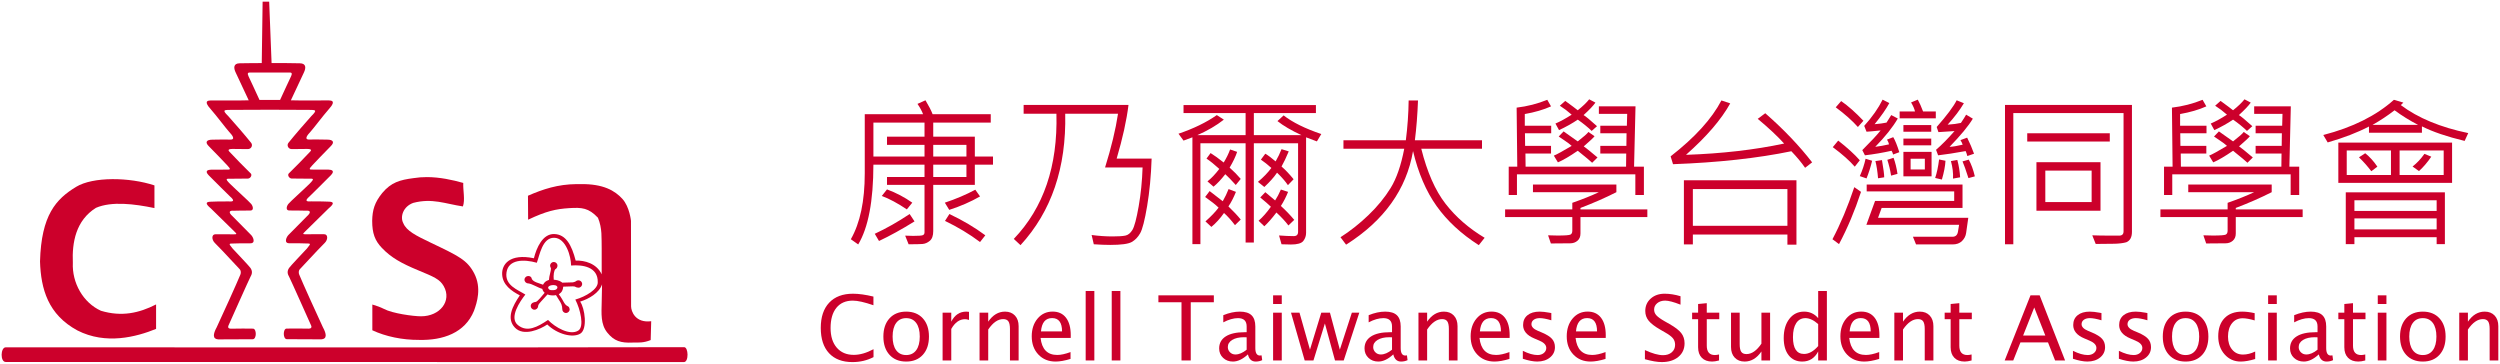 <?xml version="1.0" encoding="UTF-8" standalone="no"?>
<!-- Created with Inkscape (http://www.inkscape.org/) -->

<svg
   xmlns:dc="http://purl.org/dc/elements/1.1/"
   xmlns:cc="http://creativecommons.org/ns#"
   xmlns:rdf="http://www.w3.org/1999/02/22-rdf-syntax-ns#"
   xmlns:svg="http://www.w3.org/2000/svg"
   xmlns="http://www.w3.org/2000/svg"
   xmlns:sodipodi="http://sodipodi.sourceforge.net/DTD/sodipodi-0.dtd"
   xmlns:inkscape="http://www.inkscape.org/namespaces/inkscape"
   id="svg2985"
   version="1.1"
   inkscape:version="0.48.4 r9939"
   width="1525.973"
   height="222.011"
   viewBox="0 0 1526 222"
   sodipodi:docname="Logo_svg.svg">
  <defs
     id="defs2989" />
  <sodipodi:namedview
     pagecolor="#ffffff"
     bordercolor="#666666"
     borderopacity="1"
     objecttolerance="10"
     gridtolerance="10"
     guidetolerance="10"
     inkscape:pageopacity="0"
     inkscape:pageshadow="2"
     inkscape:window-width="1366"
     inkscape:window-height="705"
     id="namedview2987"
     showgrid="false"
     inkscape:zoom="0.50000001"
     inkscape:cx="660.66636"
     inkscape:cy="120.42345"
     inkscape:window-x="-8"
     inkscape:window-y="-8"
     inkscape:window-maximized="1"
     inkscape:current-layer="svg2985"
     fit-margin-top="1"
     fit-margin-left="1"
     fit-margin-right="1"
     fit-margin-bottom="1"
     showguides="true"
     inkscape:guide-bbox="true" />
  <g
     id="g3417"
     style="fill:#cc002b;fill-opacity:1">
    <g
       id="g3369"
       style="fill:#cc002b;fill-opacity:1">
      <g
         transform="translate(-38.726,23.966)"
         style="font-size:100px;font-style:normal;font-variant:normal;font-weight:normal;font-stretch:normal;text-align:start;line-height:125%;letter-spacing:0px;word-spacing:0px;writing-mode:lr-tb;text-anchor:start;fill:#cc002b;fill-opacity:1;stroke:none;font-family:Microsoft JhengHei;-inkscape-font-specification:Microsoft JhengHei"
         id="text3167">
        <path
           d="m 644.852,76.545 -11.084,0 0,12.305 -25.391,0 0,28.223 c -6e-5,2.799 -0.7,4.785 -2.1,5.957 -1.4,1.172 -2.913,1.815 -4.541,1.929 -1.628,0.114 -4.427,0.171 -8.398,0.171 l -2.1,-5.273 c 1.335,0.098 2.946,0.146 4.834,0.146 3.223,0 5.192,-0.138 5.908,-0.415 0.716,-0.277 1.074,-0.854 1.074,-1.733 l 0,-29.004 -22.9,0 0,-4.785 22.9,0 0,-7.52 -31.201,0 c -0.033,22.233 -3.125,38.46 -9.277,48.682 l -4.492,-3.174 c 5.664,-9.928 8.496,-23.324 8.496,-40.186 l 0,-36.133 35.596,0 c -0.749,-1.986 -1.888,-4.085 -3.418,-6.299 l 4.883,-2.197 c 2.083,3.483 3.532,6.315 4.346,8.496 l 35.498,0 0,5.127 -35.107,0 0,8.594 25.391,0 0,12.109 11.084,0 z m -41.797,-4.98 0,-7.129 -22.9,0 0,-4.98 22.9,0 0,-8.594 -31.201,0 0,20.703 z m 25.586,0 0,-7.129 -20.264,0 0,7.129 z m 0,12.5 0,-7.52 -20.264,0 0,7.52 z m -33.057,15.674 -3.32,4.102 c -5.566,-3.743 -10.661,-6.478 -15.283,-8.203 l 3.174,-4.004 c 5.534,2.051 10.677,4.753 15.43,8.105 z m 41.357,-3.809 c -5.599,3.223 -11.865,5.957 -18.799,8.203 l -2.686,-4.395 c 6.738,-2.246 12.939,-4.883 18.604,-7.91 z m 3.223,23.73 -3.223,4.102 c -6.413,-4.818 -13.542,-9.115 -21.387,-12.891 l 2.686,-4.199 c 8.105,3.809 15.413,8.138 21.924,12.988 z m -43.213,-8.496 c -7.878,4.883 -15.104,8.87 -21.68,11.963 l -2.588,-4.395 c 7.064,-3.288 14.16,-7.308 21.289,-12.061 z"
           style="line-height:125%;font-family:Microsoft JhengHei;-inkscape-font-specification:Microsoft JhengHei;fill:#cc002b;fill-opacity:1"
           id="path3187"
           inkscape:connector-curvature="0" />
        <path
           d="m 741.678,72.834 c -0.358,10.612 -1.27,20.256 -2.734,28.931 -1.465,8.675 -2.881,14.217 -4.248,16.626 -1.367,2.409 -3.101,4.199 -5.2,5.371 -2.1,1.172 -6.454,1.758 -13.062,1.758 -2.93,-1e-5 -6.283,-0.13 -10.059,-0.391 l -1.318,-5.664 c 4.394,0.586 8.626,0.879 12.695,0.879 3.613,0 6.25,-0.171 7.91,-0.513 1.66,-0.342 3.092,-1.497 4.297,-3.467 1.204,-1.969 2.474,-6.746 3.809,-14.331 1.335,-7.585 2.132,-15.511 2.393,-23.779 l -22.9,0 c 3.809,-12.207 6.445,-23.144 7.91,-32.812 l -32.227,0 c 0.716,32.91 -8.382,59.652 -27.295,80.225 l -4.102,-3.809 c 18.197,-19.01 26.872,-44.482 26.025,-76.416 l -20.02,0 0,-5.371 64.014,0 c -1.172,9.473 -3.581,20.394 -7.227,32.764 z"
           style="line-height:125%;font-family:Microsoft JhengHei;-inkscape-font-specification:Microsoft JhengHei;fill:#cc002b;fill-opacity:1"
           id="path3189"
           inkscape:connector-curvature="0" />
        <path
           d="m 845.243,57.844 -2.686,4.492 -6.592,-2.49 0,58.301 c -8e-5,1.855 -0.562,3.507 -1.685,4.956 -1.123,1.449 -3.638,2.173 -7.544,2.173 -1.53,-1e-5 -3.451,-0.049 -5.762,-0.146 l -1.514,-5.371 c 3.516,0.26 6.51,0.391 8.984,0.391 1.758,0 2.637,-0.863 2.637,-2.588 l 0,-54.102 -27.002,0 0,60.596 -5.029,0 0,-60.596 -27.588,0 0,61.572 -4.883,0 0,-65.186 c -2.376,0.912 -4.183,1.579 -5.42,2.002 l -3.076,-4.199 c 9.212,-3.125 17.008,-6.917 23.389,-11.377 l 4.297,2.783 c -4.557,3.581 -9.961,6.738 -16.211,9.473 l 29.492,0 0,-13.477 -37.891,0 0,-4.883 80.811,0 0,4.883 -37.891,0 0,13.477 29.102,0 C 826.965,55.663 822.066,52.798 818.485,49.934 l 3.76,-3.467 c 5.436,4.232 13.102,8.024 22.998,11.377 z m -16.895,27.588 -3.467,3.613 c -1.595,-2.344 -3.809,-4.883 -6.641,-7.617 -1.79,2.669 -4.378,5.583 -7.764,8.74 l -3.906,-3.125 c 3.353,-2.799 6.087,-5.631 8.203,-8.496 -2.246,-2.018 -4.378,-3.711 -6.396,-5.078 l 2.686,-3.613 c 1.693,0.977 3.792,2.539 6.299,4.688 1.4,-2.409 2.604,-4.899 3.613,-7.471 l 4.395,1.367 c -1.53,3.678 -2.995,6.755 -4.395,9.229 2.279,1.953 4.736,4.541 7.373,7.764 z m -32.275,-0.195 -3.027,3.711 c -2.669,-2.962 -4.801,-5.159 -6.396,-6.592 -2.572,3.288 -4.964,5.827 -7.178,7.617 l -3.711,-3.223 c 2.506,-2.018 4.915,-4.557 7.227,-7.617 -2.93,-2.669 -5.534,-4.769 -7.812,-6.299 l 2.49,-3.369 c 2.083,1.27 4.753,3.19 8.008,5.762 1.628,-2.637 2.93,-5.29 3.906,-7.959 l 4.297,1.465 c -0.944,2.865 -2.474,6.071 -4.59,9.619 2.572,2.279 4.834,4.574 6.787,6.885 z m 0,24.805 -3.516,3.418 c -2.311,-3.027 -4.541,-5.501 -6.689,-7.422 -2.376,3.385 -4.948,6.217 -7.715,8.496 l -3.613,-3.369 c 3.516,-3.125 6.185,-5.924 8.008,-8.398 -1.758,-1.725 -4.492,-3.89 -8.203,-6.494 l 2.734,-3.613 8.008,6.201 c 1.465,-2.572 2.653,-5.046 3.564,-7.422 l 4.492,1.709 c -1.432,3.548 -2.962,6.51 -4.59,8.887 3.06,2.93 5.566,5.599 7.52,8.008 z m 32.666,0.195 -3.564,3.418 c -1.79,-2.409 -4.232,-5.046 -7.324,-7.91 -2.604,3.451 -5.062,6.25 -7.373,8.398 l -3.516,-3.369 c 2.572,-2.246 5.078,-5.094 7.52,-8.545 -1.432,-1.4 -3.597,-3.288 -6.494,-5.664 l 3.076,-3.223 6.006,5.029 c 1.204,-1.823 2.376,-4.036 3.516,-6.641 l 4.395,1.416 c -1.204,3.027 -2.669,5.892 -4.395,8.594 2.962,2.702 5.68,5.534 8.154,8.496 z"
           style="line-height:125%;font-family:Microsoft JhengHei;-inkscape-font-specification:Microsoft JhengHei;fill:#cc002b;fill-opacity:1"
           id="path3191"
           inkscape:connector-curvature="0" />
        <path
           d="m 944.95,121.174 -3.564,4.492 c -10.742,-6.868 -19.328,-14.819 -25.757,-23.853 -6.429,-9.033 -11.222,-20.223 -14.38,-33.569 -4.037,23.405 -17.66,42.448 -40.869,57.129 l -3.418,-4.541 c 5.892,-3.743 11.572,-8.236 17.041,-13.477 5.469,-5.241 9.993,-10.767 13.574,-16.577 3.581,-5.811 6.348,-13.794 8.301,-23.95 l -37.109,0 0,-5.176 38.086,0 c 1.042,-8.203 1.611,-16.309 1.709,-24.316 l 5.713,0 c -0.326,8.724 -0.96,16.829 -1.904,24.316 l 40.967,0 0,5.176 -37.061,0 c 3.581,14.29 8.512,25.48 14.795,33.569 6.282,8.089 14.241,15.015 23.877,20.776 z"
           style="line-height:125%;font-family:Microsoft JhengHei;-inkscape-font-specification:Microsoft JhengHei;fill:#cc002b;fill-opacity:1"
           id="path3193"
           inkscape:connector-curvature="0" />
        <path
           d="m 1013.553,53.059 -3.272,2.881 c -2.507,-2.409 -5.339,-4.704 -8.496,-6.885 -3.288,2.246 -7.096,4.378 -11.426,6.396 l -2.197,-4.004 c 2.962,-1.269 6.266,-3.076 9.912,-5.42 -2.311,-2.051 -4.72,-3.874 -7.227,-5.469 l 3.32,-2.93 c 3.971,2.897 6.51,4.802 7.617,5.713 3.027,-2.409 5.355,-4.639 6.982,-6.689 l 3.809,2.002 c -1.27,1.856 -3.678,4.395 -7.226,7.617 1.204,0.684 3.939,2.946 8.203,6.787 z m 28.613,41.992 -5.225,0 0,-12.598 -72.266,0 0,12.598 -5.029,0 0,-17.285 5.225,0 -0.391,-36.035 c 6.543,-0.781 12.777,-2.376 18.701,-4.785 l 2.295,4.004 c -4.557,2.051 -9.896,3.613 -16.016,4.688 l 0,7.129 16.113,0 0,4.59 -16.016,0 0.098,7.715 15.82,0 0,4.688 -15.625,0 0.098,8.008 61.328,0 0.098,-8.008 -15.82,0 0,-4.688 15.918,0 0.098,-7.715 -16.016,0 0,-4.59 16.211,0 0.195,-7.227 -17.285,0 0,-4.59 22.363,0 -0.879,36.816 6.006,0 z m -28.32,-22.9 -3.272,3.223 c -0.911,-0.911 -3.841,-3.353 -8.789,-7.324 -4.981,3.418 -9.017,5.778 -12.109,7.08 l -2.49,-4.102 c 1.79,-0.716 5.42,-2.702 10.889,-5.957 -1.139,-1.042 -2.555,-2.116 -4.248,-3.223 -1.693,-1.107 -2.913,-1.937 -3.662,-2.49 l 2.979,-3.125 c 4.85,3.353 7.731,5.387 8.643,6.104 3.711,-2.897 5.876,-4.818 6.494,-5.762 l 3.76,2.588 c -0.586,0.846 -2.783,2.913 -6.592,6.201 1.432,1.009 4.232,3.272 8.399,6.787 z m 30.42,36.377 -40.82,0 0,10.01 c -1e-4,1.921 -0.61,3.402 -1.831,4.443 -1.221,1.042 -2.677,1.562 -4.37,1.562 l -11.865,0.098 -1.709,-4.98 c 1.921,0.098 3.841,0.146 5.762,0.146 4.525,0 7.161,-0.195 7.91,-0.586 0.749,-0.391 1.123,-1.188 1.123,-2.393 l 0,-8.301 -41.016,0 0,-4.688 41.016,0 0,-4.004 c 6.315,-2.214 11.719,-4.378 16.211,-6.494 l -40.234,0 0,-4.688 50.928,0 0,4.688 c -6.803,3.451 -14.111,6.657 -21.924,9.619 l 0,0.879 40.82,0 z"
           style="line-height:125%;font-family:Microsoft JhengHei;-inkscape-font-specification:Microsoft JhengHei;fill:#cc002b;fill-opacity:1"
           id="path3195"
           inkscape:connector-curvature="0" />
        <path
           d="m 1144.852,75.129 -4.297,3.32 c -2.246,-3.255 -5.046,-6.624 -8.398,-10.107 -20.605,4.264 -44.678,6.901 -72.217,7.91 l -1.465,-4.785 c 14.811,-11.523 25.146,-22.9 31.006,-34.131 l 5.371,1.807 c -5.469,9.863 -14.469,20.329 -27.002,31.396 21.907,-0.749 41.878,-3.044 59.912,-6.885 -4.037,-4.46 -9.408,-9.489 -16.113,-15.088 l 4.59,-3.418 c 11.296,9.896 20.833,19.889 28.613,29.98 z m -9.57,50.244 -5.518,0 0,-6.201 -57.715,0 0,6.055 -5.469,0 0,-39.16 68.701,0 z m -5.518,-11.523 0,-22.412 -57.715,0 0,22.412 z"
           style="line-height:125%;font-family:Microsoft JhengHei;-inkscape-font-specification:Microsoft JhengHei;fill:#cc002b;fill-opacity:1"
           id="path3197"
           inkscape:connector-curvature="0" />
        <path
           d="m 1220.34,48.274 -22.07,0 0,-4.199 9.375,0 c -0.326,-1.53 -1.123,-3.369 -2.393,-5.518 l 4.102,-1.709 c 1.074,1.953 2.148,4.362 3.223,7.227 l 7.764,0 z m -22.266,20.654 -3.809,1.416 c -0.163,-0.781 -0.472,-1.546 -0.928,-2.295 -5.338,1.204 -10.758,2.132 -16.26,2.783 l -1.611,-3.174 c 5.176,-5.143 8.903,-9.147 11.182,-12.012 -4.297,0.456 -7.162,0.716 -8.594,0.781 l -1.416,-3.564 c 4.915,-5.469 8.659,-10.807 11.23,-16.016 l 4.102,2.1 c -1.953,3.646 -4.948,7.943 -8.984,12.891 2.832,-0.228 5.257,-0.553 7.275,-0.977 0.651,-0.944 1.611,-2.474 2.881,-4.59 l 4.004,2.1 c -3.06,5.274 -7.65,11.035 -13.77,17.285 2.637,-0.325 5.436,-0.83 8.398,-1.514 -0.163,-0.911 -0.57,-1.872 -1.221,-2.881 l 3.809,-1.514 c 1.139,1.888 2.376,4.948 3.711,9.18 z m 45.605,0.928 -4.101,1.416 c -0.228,-1.009 -0.57,-2.018 -1.025,-3.027 -6.641,1.204 -12.24,2.067 -16.797,2.588 l -1.27,-3.369 c 3.483,-2.995 7.243,-6.803 11.279,-11.426 l -9.815,0.635 -1.074,-3.125 c 6.152,-6.966 10.221,-12.402 12.207,-16.309 l 4.395,1.807 c -2.409,4.102 -5.713,8.464 -9.912,13.086 3.32,-0.228 6.022,-0.586 8.105,-1.074 1.562,-2.311 2.62,-3.988 3.174,-5.029 l 4.101,2.441 c -2.669,4.46 -7.406,10.189 -14.209,17.188 1.921,-0.065 4.59,-0.505 8.008,-1.318 -0.293,-0.911 -0.749,-1.839 -1.367,-2.783 l 4.101,-1.514 c 1.66,3.353 3.06,6.624 4.199,9.814 z m -67.529,-20.117 -3.369,3.809 c -3.45,-3.874 -7.959,-7.878 -13.525,-12.012 l 3.32,-3.809 c 4.232,2.93 8.757,6.934 13.574,12.012 z m 41.406,6.689 -16.992,0 0,-4.053 16.992,0 z m 0,8.301 -16.992,0 0,-4.102 16.992,0 z m -43.603,9.131 -3.076,3.906 c -3.125,-3.613 -7.601,-7.585 -13.428,-11.914 l 3.32,-4.004 c 5.534,4.329 9.928,8.333 13.184,12.012 z m 43.799,9.814 -17.188,0 0,-14.941 17.188,0 z m -4.102,-4.199 0,-6.543 -8.691,0 0,6.543 z m -16.699,2.686 -3.906,1.074 c -0.488,-3.223 -1.253,-6.445 -2.295,-9.668 l 3.809,-1.221 c 1.074,2.93 1.872,6.201 2.393,9.814 z m -15.479,-8.008 c -0.944,3.906 -2.083,7.503 -3.418,10.791 l -4.101,-1.416 c 1.595,-3.548 2.767,-7.08 3.516,-10.596 z m 44.775,0 c -0.163,3.19 -0.895,7.015 -2.197,11.475 l -4.101,-0.977 c 1.042,-3.092 1.839,-6.852 2.393,-11.279 z m 17.92,9.521 -3.906,1.074 c -1.563,-4.883 -2.767,-8.284 -3.613,-10.205 l 3.809,-1.074 c 1.53,2.8 2.767,6.201 3.711,10.205 z m -8.984,0.586 -4.346,0.781 c 0.195,-3.32 -0.228,-6.885 -1.27,-10.693 l 3.906,-0.684 c 0.944,3.548 1.514,7.08 1.709,10.596 z m -46.338,0 -3.76,0.586 c -0.358,-4.264 -0.895,-7.764 -1.611,-10.498 l 4.004,-0.586 c 0.911,5.241 1.367,8.74 1.367,10.498 z m 51.318,24.707 -1.318,9.277 c -0.261,1.888 -1.099,3.524 -2.515,4.907 -1.416,1.383 -3.312,2.075 -5.689,2.075 l -22.363,0 -1.904,-4.688 24.17,0 c 1.855,0 2.962,-1.025 3.32,-3.076 l 0.684,-4.199 -56.592,0 5.322,-14.6 48.291,0 0,-5.811 -53.418,0 0,-4.199 58.496,0 0,14.307 -49.365,0 -2.197,6.006 z m -65.478,-15.82 c -3.776,11.523 -8.252,22.152 -13.428,31.885 l -4.004,-2.979 c 4.915,-9.31 9.359,-19.906 13.33,-31.787 z"
           style="line-height:125%;font-family:Microsoft JhengHei;-inkscape-font-specification:Microsoft JhengHei;fill:#cc002b;fill-opacity:1"
           id="path3199"
           inkscape:connector-curvature="0" />
        <path
           d="m 1340.067,117.561 c -10e-5,3.288 -1.156,5.404 -3.467,6.348 -1.856,0.521 -4.24,0.822 -7.153,0.903 -2.913,0.081 -6.747,0.122 -11.499,0.122 l -2.1,-5.273 c 1.758,0.13 7.226,0.195 16.406,0.195 1.79,0 2.685,-0.863 2.686,-2.588 l 0,-72.217 -67.285,0 0,80.078 -5.078,0 0,-85.059 77.49,0 z m -13.525,-55.127 -50.391,0 0,-5.078 50.391,0 z m -5.664,42.236 -39.111,0 0,-29.639 39.111,0 z m -5.42,-5.322 0,-19.189 -28.271,0 0,19.189 z"
           style="line-height:125%;font-family:Microsoft JhengHei;-inkscape-font-specification:Microsoft JhengHei;fill:#cc002b;fill-opacity:1"
           id="path3201"
           inkscape:connector-curvature="0" />
        <path
           d="m 1413.553,53.059 -3.272,2.881 c -2.507,-2.409 -5.339,-4.704 -8.496,-6.885 -3.288,2.246 -7.096,4.378 -11.426,6.396 l -2.197,-4.004 c 2.962,-1.269 6.266,-3.076 9.912,-5.42 -2.311,-2.051 -4.72,-3.874 -7.227,-5.469 l 3.32,-2.93 c 3.971,2.897 6.51,4.802 7.617,5.713 3.027,-2.409 5.355,-4.639 6.982,-6.689 l 3.809,2.002 c -1.27,1.856 -3.678,4.395 -7.226,7.617 1.204,0.684 3.939,2.946 8.203,6.787 z m 28.613,41.992 -5.225,0 0,-12.598 -72.266,0 0,12.598 -5.029,0 0,-17.285 5.225,0 -0.391,-36.035 c 6.543,-0.781 12.777,-2.376 18.701,-4.785 l 2.295,4.004 c -4.557,2.051 -9.896,3.613 -16.016,4.688 l 0,7.129 16.113,0 0,4.59 -16.016,0 0.098,7.715 15.82,0 0,4.688 -15.625,0 0.098,8.008 61.328,0 0.098,-8.008 -15.82,0 0,-4.688 15.918,0 0.098,-7.715 -16.016,0 0,-4.59 16.211,0 0.195,-7.227 -17.285,0 0,-4.59 22.363,0 -0.879,36.816 6.006,0 z m -28.32,-22.9 -3.272,3.223 c -0.911,-0.911 -3.841,-3.353 -8.789,-7.324 -4.981,3.418 -9.017,5.778 -12.109,7.08 l -2.49,-4.102 c 1.79,-0.716 5.42,-2.702 10.889,-5.957 -1.139,-1.042 -2.555,-2.116 -4.248,-3.223 -1.693,-1.107 -2.913,-1.937 -3.662,-2.49 l 2.978,-3.125 c 4.85,3.353 7.731,5.387 8.643,6.104 3.711,-2.897 5.876,-4.818 6.494,-5.762 l 3.76,2.588 c -0.586,0.846 -2.783,2.913 -6.592,6.201 1.432,1.009 4.232,3.272 8.399,6.787 z m 30.42,36.377 -40.82,0 0,10.01 c -10e-5,1.921 -0.61,3.402 -1.831,4.443 -1.221,1.042 -2.677,1.562 -4.37,1.562 l -11.865,0.098 -1.709,-4.98 c 1.921,0.098 3.841,0.146 5.762,0.146 4.525,0 7.161,-0.195 7.91,-0.586 0.749,-0.391 1.123,-1.188 1.123,-2.393 l 0,-8.301 -41.016,0 0,-4.688 41.016,0 0,-4.004 c 6.315,-2.214 11.719,-4.378 16.211,-6.494 l -40.234,0 0,-4.688 50.928,0 0,4.688 c -6.803,3.451 -14.111,6.657 -21.924,9.619 l 0,0.879 40.82,0 z"
           style="line-height:125%;font-family:Microsoft JhengHei;-inkscape-font-specification:Microsoft JhengHei;fill:#cc002b;fill-opacity:1"
           id="path3203"
           inkscape:connector-curvature="0" />
        <path
           d="m 1545.34,57.258 -2.197,4.785 c -10.807,-2.604 -19.499,-5.566 -26.074,-8.887 l 0,3.906 -32.324,0 0,-3.809 c -7.064,3.678 -15.462,6.917 -25.195,9.717 l -2.686,-4.541 c 17.904,-4.622 32.275,-11.784 43.115,-21.484 l 5.762,1.709 c -0.716,0.716 -1.237,1.221 -1.562,1.514 10.482,7.878 24.202,13.574 41.162,17.09 z m -30.664,-5.029 c -5.078,-2.637 -9.847,-5.599 -14.307,-8.887 -4.362,3.353 -8.838,6.315 -13.428,8.887 z m 20.801,35.4 -69.434,0 0,-24.561 69.434,0 z m -5.127,-4.785 0,-14.99 -26.904,0 0,14.99 z m -7.568,-11.182 c -2.311,3.418 -4.818,6.348 -7.519,8.789 l -3.906,-2.783 c 2.702,-2.116 5.111,-4.687 7.227,-7.715 z m -24.609,11.182 0,-14.99 -27.002,0 0,14.99 z m -8.301,-5.078 -3.711,2.783 c -2.214,-2.962 -4.72,-5.794 -7.519,-8.496 l 3.809,-2.49 c 2.767,2.214 5.241,4.948 7.422,8.203 z m 41.211,47.266 -5.029,0 0,-4.199 -50.195,0 0,4.199 -5.274,0 0,-31.592 60.498,0 z m -5.029,-20.264 0,-6.494 -50.195,0 0,6.494 z m 0,11.279 0,-6.689 -50.195,0 0,6.689 z"
           style="line-height:125%;font-family:Microsoft JhengHei;-inkscape-font-specification:Microsoft JhengHei;fill:#cc002b;fill-opacity:1"
           id="path3205"
           inkscape:connector-curvature="0" />
      </g>
      <g
         transform="translate(-38.726,23.966)"
         style="font-size:60px;font-style:normal;font-variant:normal;font-weight:normal;font-stretch:normal;text-align:start;line-height:125%;letter-spacing:0px;word-spacing:0px;writing-mode:lr-tb;text-anchor:start;fill:#cc002b;fill-opacity:1;stroke:none;font-family:Lucida Sans Unicode;-inkscape-font-specification:Lucida Sans Unicode"
         id="text3175">
        <path
           d="m 571.926,194.01 c -3.921,2.023 -8.2,3.035 -12.837,3.035 -6.177,0 -10.948,-1.808 -14.314,-5.425 -3.366,-3.617 -5.049,-8.755 -5.049,-15.415 0,-6.642 1.714,-11.785 5.143,-15.428 3.429,-3.643 8.267,-5.465 14.515,-5.465 3.545,4e-5 7.707,0.582 12.488,1.746 l 0,5.291 c -5.443,-1.88 -9.641,-2.82 -12.595,-2.82 -4.315,3e-5 -7.654,1.459 -10.017,4.377 -2.363,2.918 -3.545,7.036 -3.545,12.354 -10e-6,5.085 1.262,9.086 3.787,12.004 2.524,2.918 5.98,4.377 10.366,4.377 3.742,0 7.761,-1.155 12.058,-3.464 z"
           style="font-size:55px;line-height:125%;font-family:Lucida Sans Unicode;-inkscape-font-specification:Lucida Sans Unicode;fill:#cc002b;fill-opacity:1"
           id="path3208"
           inkscape:connector-curvature="0" />
        <path
           d="m 591.853,196.722 c -4.279,0 -7.667,-1.37 -10.165,-4.109 -2.498,-2.739 -3.746,-6.454 -3.746,-11.145 0,-4.691 1.249,-8.401 3.746,-11.132 2.498,-2.73 5.886,-4.095 10.165,-4.095 4.279,3e-5 7.667,1.365 10.165,4.095 2.498,2.73 3.746,6.441 3.746,11.132 -3e-5,4.691 -1.249,8.406 -3.746,11.145 -2.498,2.739 -5.886,4.109 -10.165,4.109 z m 0,-3.975 c 2.632,1e-5 4.673,-0.985 6.123,-2.954 1.45,-1.969 2.175,-4.744 2.175,-8.325 -2e-5,-3.581 -0.725,-6.351 -2.175,-8.312 -1.45,-1.96 -3.491,-2.941 -6.123,-2.941 -2.632,3e-5 -4.668,0.98 -6.11,2.941 -1.441,1.96 -2.162,4.731 -2.162,8.312 -10e-6,3.581 0.721,6.356 2.162,8.325 1.441,1.969 3.478,2.954 6.11,2.954 z"
           style="font-size:55px;line-height:125%;font-family:Lucida Sans Unicode;-inkscape-font-specification:Lucida Sans Unicode;fill:#cc002b;fill-opacity:1"
           id="path3210"
           inkscape:connector-curvature="0" />
        <path
           d="m 614.089,196.051 0,-29.165 5.291,0 0,5.479 c 2.095,-4.082 5.138,-6.123 9.131,-6.123 0.537,3e-5 1.101,0.045 1.692,0.134 l 0,4.941 c -0.913,-0.304 -1.719,-0.457 -2.417,-0.457 -3.348,3e-5 -6.15,1.987 -8.406,5.962 l 0,19.229 z"
           style="font-size:55px;line-height:125%;font-family:Lucida Sans Unicode;-inkscape-font-specification:Lucida Sans Unicode;fill:#cc002b;fill-opacity:1"
           id="path3212"
           inkscape:connector-curvature="0" />
        <path
           d="m 636.648,196.051 0,-29.165 5.291,0 0,5.479 c 2.793,-4.082 6.213,-6.123 10.259,-6.123 2.542,3e-5 4.561,0.801 6.056,2.404 1.495,1.602 2.242,3.755 2.242,6.459 l 0,20.947 -5.291,0 0,-19.229 c -3e-5,-2.166 -0.318,-3.711 -0.953,-4.633 -0.636,-0.922 -1.687,-1.383 -3.156,-1.383 -3.241,3e-5 -6.293,2.122 -9.158,6.365 l 0,18.879 z"
           style="font-size:55px;line-height:125%;font-family:Lucida Sans Unicode;-inkscape-font-specification:Lucida Sans Unicode;fill:#cc002b;fill-opacity:1"
           id="path3214"
           inkscape:connector-curvature="0" />
        <path
           d="m 692.185,195.111 c -3.545,1.074 -6.58,1.611 -9.104,1.611 -4.315,0 -7.824,-1.428 -10.527,-4.283 -2.703,-2.856 -4.055,-6.557 -4.055,-11.105 0,-4.422 1.195,-8.048 3.585,-10.876 2.39,-2.829 5.447,-4.243 9.171,-4.243 3.527,3e-5 6.253,1.258 8.177,3.773 1.925,2.515 2.887,6.083 2.887,10.702 l -0.027,1.611 -18.396,0 c 0.77,6.929 4.163,10.393 10.178,10.393 2.202,0 4.906,-0.591 8.11,-1.772 z m -18.047,-16.785 12.864,0 c -2e-5,-5.425 -2.023,-8.137 -6.069,-8.137 -4.064,2e-5 -6.329,2.712 -6.794,8.137 z"
           style="font-size:55px;line-height:125%;font-family:Lucida Sans Unicode;-inkscape-font-specification:Lucida Sans Unicode;fill:#cc002b;fill-opacity:1"
           id="path3216"
           inkscape:connector-curvature="0" />
        <path
           d="m 701.423,196.051 0,-42.405 5.291,0 0,42.405 z"
           style="font-size:55px;line-height:125%;font-family:Lucida Sans Unicode;-inkscape-font-specification:Lucida Sans Unicode;fill:#cc002b;fill-opacity:1"
           id="path3218"
           inkscape:connector-curvature="0" />
        <path
           d="m 717.322,196.051 0,-42.405 5.291,0 0,42.405 z"
           style="font-size:55px;line-height:125%;font-family:Lucida Sans Unicode;-inkscape-font-specification:Lucida Sans Unicode;fill:#cc002b;fill-opacity:1"
           id="path3220"
           inkscape:connector-curvature="0" />
        <path
           d="m 759.914,196.051 0,-35.53 -14.099,0 0,-4.216 33.838,0 0,4.216 -14.099,0 0,35.53 z"
           style="font-size:55px;line-height:125%;font-family:Lucida Sans Unicode;-inkscape-font-specification:Lucida Sans Unicode;fill:#cc002b;fill-opacity:1"
           id="path3222"
           inkscape:connector-curvature="0" />
        <path
           d="m 800.466,192.345 c -3.169,2.918 -6.222,4.377 -9.158,4.377 -2.417,0 -4.422,-0.756 -6.016,-2.269 -1.593,-1.513 -2.39,-3.424 -2.39,-5.734 0,-3.187 1.338,-5.635 4.015,-7.345 2.677,-1.71 6.521,-2.565 11.534,-2.565 l 1.235,0 0,-3.518 c -2e-5,-3.384 -1.764,-5.076 -5.291,-5.076 -2.739,3e-5 -5.729,0.859 -8.97,2.578 l 0,-4.377 c 3.563,-1.45 6.92,-2.175 10.071,-2.175 3.241,3e-5 5.631,0.739 7.17,2.216 1.54,1.477 2.31,3.755 2.31,6.835 l 0,13.213 c -2e-5,3.026 0.931,4.539 2.793,4.539 0.233,0 0.573,-0.036 1.021,-0.107 l 0.376,2.927 c -1.2,0.573 -2.524,0.859 -3.975,0.859 -2.471,0 -4.046,-1.459 -4.727,-4.377 z m -0.779,-2.874 0,-7.546 -1.692,-0.054 c -2.936,1e-5 -5.304,0.546 -7.103,1.638 -1.799,1.092 -2.699,2.542 -2.699,4.351 -10e-6,1.271 0.448,2.345 1.343,3.223 0.895,0.877 1.987,1.316 3.276,1.316 2.202,0 4.494,-0.976 6.875,-2.927 z"
           style="font-size:55px;line-height:125%;font-family:Lucida Sans Unicode;-inkscape-font-specification:Lucida Sans Unicode;fill:#cc002b;fill-opacity:1"
           id="path3224"
           inkscape:connector-curvature="0" />
        <path
           d="m 815.827,196.051 0,-29.165 5.291,0 0,29.165 z m 0,-34.456 0,-5.291 5.291,0 0,5.291 z"
           style="font-size:55px;line-height:125%;font-family:Lucida Sans Unicode;-inkscape-font-specification:Lucida Sans Unicode;fill:#cc002b;fill-opacity:1"
           id="path3226"
           inkscape:connector-curvature="0" />
        <path
           d="m 835.11,196.051 -8.352,-29.165 5.183,0 6.392,22.585 6.902,-22.585 5.291,0 6.042,22.585 7.332,-22.585 4.539,0 -9.507,29.165 -5.317,0 -6.177,-22.585 -6.982,22.585 z"
           style="font-size:55px;line-height:125%;font-family:Lucida Sans Unicode;-inkscape-font-specification:Lucida Sans Unicode;fill:#cc002b;fill-opacity:1"
           id="path3228"
           inkscape:connector-curvature="0" />
        <path
           d="m 889.197,192.345 c -3.169,2.918 -6.222,4.377 -9.158,4.377 -2.417,0 -4.422,-0.756 -6.016,-2.269 -1.593,-1.513 -2.39,-3.424 -2.39,-5.734 -10e-6,-3.187 1.338,-5.635 4.015,-7.345 2.677,-1.71 6.521,-2.565 11.534,-2.565 l 1.235,0 0,-3.518 c -2e-5,-3.384 -1.764,-5.076 -5.291,-5.076 -2.739,3e-5 -5.729,0.859 -8.97,2.578 l 0,-4.377 c 3.563,-1.45 6.92,-2.175 10.071,-2.175 3.241,3e-5 5.631,0.739 7.17,2.216 1.54,1.477 2.31,3.755 2.31,6.835 l 0,13.213 c -2e-5,3.026 0.931,4.539 2.793,4.539 0.233,0 0.573,-0.036 1.021,-0.107 l 0.376,2.927 c -1.2,0.573 -2.524,0.859 -3.975,0.859 -2.471,0 -4.046,-1.459 -4.727,-4.377 z m -0.779,-2.874 0,-7.546 -1.692,-0.054 c -2.936,1e-5 -5.304,0.546 -7.103,1.638 -1.799,1.092 -2.699,2.542 -2.699,4.351 -10e-6,1.271 0.448,2.345 1.343,3.223 0.895,0.877 1.987,1.316 3.276,1.316 2.202,0 4.494,-0.976 6.875,-2.927 z"
           style="font-size:55px;line-height:125%;font-family:Lucida Sans Unicode;-inkscape-font-specification:Lucida Sans Unicode;fill:#cc002b;fill-opacity:1"
           id="path3230"
           inkscape:connector-curvature="0" />
        <path
           d="m 904.558,196.051 0,-29.165 5.291,0 0,5.479 c 2.793,-4.082 6.213,-6.123 10.259,-6.123 2.542,3e-5 4.561,0.801 6.056,2.404 1.495,1.602 2.242,3.755 2.242,6.459 l 0,20.947 -5.291,0 0,-19.229 c -2e-5,-2.166 -0.318,-3.711 -0.953,-4.633 -0.636,-0.922 -1.687,-1.383 -3.156,-1.383 -3.241,3e-5 -6.293,2.122 -9.158,6.365 l 0,18.879 z"
           style="font-size:55px;line-height:125%;font-family:Lucida Sans Unicode;-inkscape-font-specification:Lucida Sans Unicode;fill:#cc002b;fill-opacity:1"
           id="path3232"
           inkscape:connector-curvature="0" />
        <path
           d="m 960.095,195.111 c -3.545,1.074 -6.58,1.611 -9.104,1.611 -4.315,0 -7.824,-1.428 -10.527,-4.283 -2.703,-2.856 -4.055,-6.557 -4.055,-11.105 0,-4.422 1.195,-8.048 3.585,-10.876 2.39,-2.829 5.447,-4.243 9.171,-4.243 3.527,3e-5 6.253,1.258 8.177,3.773 1.925,2.515 2.887,6.083 2.887,10.702 l -0.027,1.611 -18.396,0 c 0.77,6.929 4.163,10.393 10.178,10.393 2.202,0 4.906,-0.591 8.11,-1.772 z m -18.047,-16.785 12.864,0 c -3e-5,-5.425 -2.023,-8.137 -6.069,-8.137 -4.064,2e-5 -6.329,2.712 -6.794,8.137 z"
           style="font-size:55px;line-height:125%;font-family:Lucida Sans Unicode;-inkscape-font-specification:Lucida Sans Unicode;fill:#cc002b;fill-opacity:1"
           id="path3234"
           inkscape:connector-curvature="0" />
        <path
           d="m 968.259,195.03 0,-4.861 c 3.455,1.719 6.463,2.578 9.023,2.578 1.522,1e-5 2.784,-0.412 3.787,-1.235 1.003,-0.824 1.504,-1.853 1.504,-3.088 -2e-5,-1.808 -1.405,-3.303 -4.216,-4.485 l -3.088,-1.316 c -4.565,-1.898 -6.848,-4.628 -6.848,-8.191 -10e-6,-2.542 0.9,-4.543 2.699,-6.002 1.799,-1.459 4.266,-2.189 7.399,-2.189 1.629,3e-5 3.643,0.224 6.042,0.671 l 1.101,0.215 0,4.404 c -2.954,-0.877 -5.308,-1.316 -7.063,-1.316 -1.54,3e-5 -2.771,0.336 -3.693,1.007 -0.922,0.671 -1.383,1.571 -1.383,2.699 -1e-5,1.593 1.289,2.936 3.867,4.028 l 2.551,1.074 c 2.882,1.217 4.923,2.502 6.123,3.854 1.2,1.352 1.799,3.039 1.799,5.062 -3e-5,2.56 -1.012,4.664 -3.035,6.311 -2.023,1.647 -4.61,2.471 -7.761,2.471 -2.417,0 -5.353,-0.564 -8.809,-1.692 z"
           style="font-size:55px;line-height:125%;font-family:Lucida Sans Unicode;-inkscape-font-specification:Lucida Sans Unicode;fill:#cc002b;fill-opacity:1"
           id="path3236"
           inkscape:connector-curvature="0" />
        <path
           d="m 1018.747,195.111 c -3.545,1.074 -6.58,1.611 -9.104,1.611 -4.315,0 -7.824,-1.428 -10.527,-4.283 -2.703,-2.856 -4.055,-6.557 -4.055,-11.105 0,-4.422 1.195,-8.048 3.585,-10.876 2.39,-2.829 5.447,-4.243 9.171,-4.243 3.527,3e-5 6.253,1.258 8.178,3.773 1.925,2.515 2.887,6.083 2.887,10.702 l -0.027,1.611 -18.396,0 c 0.77,6.929 4.163,10.393 10.178,10.393 2.202,0 4.906,-0.591 8.11,-1.772 z m -18.047,-16.785 12.864,0 c -10e-5,-5.425 -2.023,-8.137 -6.069,-8.137 -4.064,2e-5 -6.329,2.712 -6.794,8.137 z"
           style="font-size:55px;line-height:125%;font-family:Lucida Sans Unicode;-inkscape-font-specification:Lucida Sans Unicode;fill:#cc002b;fill-opacity:1"
           id="path3238"
           inkscape:connector-curvature="0" />
        <path
           d="m 1042.783,195.299 0,-5.586 c 4.476,2.077 8.164,3.115 11.065,3.115 2.202,0 3.979,-0.586 5.331,-1.759 1.352,-1.173 2.028,-2.699 2.028,-4.579 0,-1.558 -0.443,-2.882 -1.329,-3.975 -0.886,-1.092 -2.52,-2.31 -4.901,-3.652 l -2.739,-1.584 c -3.384,-1.934 -5.769,-3.755 -7.157,-5.465 -1.388,-1.71 -2.081,-3.693 -2.081,-5.948 0,-3.079 1.11,-5.608 3.33,-7.587 2.22,-1.978 5.049,-2.967 8.486,-2.968 3.062,4e-5 6.293,0.51 9.695,1.531 l 0,5.156 c -4.189,-1.647 -7.314,-2.471 -9.373,-2.471 -1.952,3e-5 -3.563,0.519 -4.834,1.558 -1.271,1.038 -1.907,2.345 -1.907,3.921 0,1.325 0.466,2.498 1.397,3.518 0.931,1.021 2.632,2.238 5.103,3.652 l 2.847,1.611 c 3.438,1.952 5.837,3.796 7.197,5.532 1.361,1.737 2.041,3.822 2.041,6.257 0,3.455 -1.271,6.23 -3.813,8.325 -2.542,2.095 -5.917,3.142 -10.124,3.142 -2.686,0 -6.105,-0.582 -10.259,-1.746 z"
           style="font-size:55px;line-height:125%;font-family:Lucida Sans Unicode;-inkscape-font-specification:Lucida Sans Unicode;fill:#cc002b;fill-opacity:1"
           id="path3240"
           inkscape:connector-curvature="0" />
        <path
           d="m 1088.034,196.051 c -1.629,0.448 -3.044,0.671 -4.243,0.671 -2.686,0 -4.78,-0.77 -6.284,-2.31 -1.504,-1.54 -2.256,-3.679 -2.256,-6.418 l 0,-17.134 -3.652,0 0,-3.975 3.652,0 0,-5.291 5.29,-0.51 0,5.801 7.627,0 0,3.975 -7.627,0 0,16.167 c 0,3.813 1.647,5.72 4.941,5.72 0.698,1e-5 1.549,-0.116 2.551,-0.349 z"
           style="font-size:55px;line-height:125%;font-family:Lucida Sans Unicode;-inkscape-font-specification:Lucida Sans Unicode;fill:#cc002b;fill-opacity:1"
           id="path3242"
           inkscape:connector-curvature="0" />
        <path
           d="m 1113.896,196.051 0,-5.479 c -2.811,4.1 -6.221,6.15 -10.232,6.15 -2.542,0 -4.566,-0.801 -6.069,-2.404 -1.504,-1.602 -2.256,-3.764 -2.256,-6.486 l 0,-20.947 5.29,0 0,19.229 c 0,2.184 0.318,3.737 0.953,4.659 0.635,0.922 1.696,1.383 3.182,1.383 3.223,10e-6 6.266,-2.122 9.131,-6.365 l 0,-18.906 5.29,0 0,29.165 z"
           style="font-size:55px;line-height:125%;font-family:Lucida Sans Unicode;-inkscape-font-specification:Lucida Sans Unicode;fill:#cc002b;fill-opacity:1"
           id="path3244"
           inkscape:connector-curvature="0" />
        <path
           d="m 1148.54,196.051 0,-5.479 c -2.148,4.1 -5.389,6.15 -9.722,6.15 -3.509,0 -6.271,-1.28 -8.285,-3.84 -2.014,-2.56 -3.021,-6.06 -3.021,-10.5 0,-4.852 1.141,-8.755 3.424,-11.709 2.283,-2.954 5.286,-4.431 9.01,-4.431 3.455,3e-5 6.32,1.325 8.594,3.975 l 0,-16.57 5.317,0 0,42.405 z m 0,-22.209 c -2.739,-2.417 -5.335,-3.625 -7.788,-3.625 -2.417,3e-5 -4.288,1.012 -5.613,3.035 -1.325,2.023 -1.987,4.888 -1.987,8.594 0,6.821 2.256,10.232 6.768,10.232 2.936,1e-5 5.81,-1.602 8.621,-4.807 z"
           style="font-size:55px;line-height:125%;font-family:Lucida Sans Unicode;-inkscape-font-specification:Lucida Sans Unicode;fill:#cc002b;fill-opacity:1"
           id="path3246"
           inkscape:connector-curvature="0" />
        <path
           d="m 1185.788,195.111 c -3.545,1.074 -6.58,1.611 -9.104,1.611 -4.315,0 -7.824,-1.428 -10.527,-4.283 -2.703,-2.856 -4.055,-6.557 -4.055,-11.105 0,-4.422 1.195,-8.048 3.585,-10.876 2.39,-2.829 5.447,-4.243 9.171,-4.243 3.527,3e-5 6.253,1.258 8.178,3.773 1.925,2.515 2.887,6.083 2.887,10.702 l -0.027,1.611 -18.396,0 c 0.77,6.929 4.163,10.393 10.178,10.393 2.202,0 4.906,-0.591 8.11,-1.772 z m -18.047,-16.785 12.864,0 c 0,-5.425 -2.023,-8.137 -6.069,-8.137 -4.064,2e-5 -6.329,2.712 -6.794,8.137 z"
           style="font-size:55px;line-height:125%;font-family:Lucida Sans Unicode;-inkscape-font-specification:Lucida Sans Unicode;fill:#cc002b;fill-opacity:1"
           id="path3248"
           inkscape:connector-curvature="0" />
        <path
           d="m 1195.027,196.051 0,-29.165 5.29,0 0,5.479 c 2.793,-4.082 6.213,-6.123 10.259,-6.123 2.542,3e-5 4.561,0.801 6.056,2.404 1.495,1.602 2.242,3.755 2.242,6.459 l 0,20.947 -5.29,0 0,-19.229 c 0,-2.166 -0.318,-3.711 -0.953,-4.633 -0.636,-0.922 -1.687,-1.383 -3.155,-1.383 -3.241,3e-5 -6.293,2.122 -9.158,6.365 l 0,18.879 z"
           style="font-size:55px;line-height:125%;font-family:Lucida Sans Unicode;-inkscape-font-specification:Lucida Sans Unicode;fill:#cc002b;fill-opacity:1"
           id="path3250"
           inkscape:connector-curvature="0" />
        <path
           d="m 1242.185,196.051 c -1.629,0.448 -3.044,0.671 -4.243,0.671 -2.686,0 -4.78,-0.77 -6.284,-2.31 -1.504,-1.54 -2.256,-3.679 -2.256,-6.418 l 0,-17.134 -3.652,0 0,-3.975 3.652,0 0,-5.291 5.29,-0.51 0,5.801 7.627,0 0,3.975 -7.627,0 0,16.167 c 0,3.813 1.647,5.72 4.941,5.72 0.698,1e-5 1.549,-0.116 2.551,-0.349 z"
           style="font-size:55px;line-height:125%;font-family:Lucida Sans Unicode;-inkscape-font-specification:Lucida Sans Unicode;fill:#cc002b;fill-opacity:1"
           id="path3252"
           inkscape:connector-curvature="0" />
        <path
           d="m 1262.38,196.051 15.764,-39.746 5.586,0 15.522,39.746 -6.096,0 -4.324,-11.011 -16.838,0 -4.377,11.011 z m 11.252,-15.2 13.562,0 -6.768,-17.134 z"
           style="font-size:55px;line-height:125%;font-family:Lucida Sans Unicode;-inkscape-font-specification:Lucida Sans Unicode;fill:#cc002b;fill-opacity:1"
           id="path3254"
           inkscape:connector-curvature="0" />
        <path
           d="m 1304.06,195.03 0,-4.861 c 3.455,1.719 6.463,2.578 9.023,2.578 1.522,1e-5 2.784,-0.412 3.787,-1.235 1.003,-0.824 1.504,-1.853 1.504,-3.088 0,-1.808 -1.405,-3.303 -4.216,-4.485 l -3.088,-1.316 c -4.566,-1.898 -6.848,-4.628 -6.848,-8.191 0,-2.542 0.9,-4.543 2.699,-6.002 1.799,-1.459 4.266,-2.189 7.399,-2.189 1.629,3e-5 3.643,0.224 6.042,0.671 l 1.101,0.215 0,4.404 c -2.954,-0.877 -5.308,-1.316 -7.063,-1.316 -1.54,3e-5 -2.771,0.336 -3.693,1.007 -0.922,0.671 -1.383,1.571 -1.383,2.699 0,1.593 1.289,2.936 3.867,4.028 l 2.551,1.074 c 2.882,1.217 4.923,2.502 6.123,3.854 1.2,1.352 1.799,3.039 1.799,5.062 -10e-5,2.56 -1.012,4.664 -3.035,6.311 -2.023,1.647 -4.61,2.471 -7.761,2.471 -2.417,0 -5.353,-0.564 -8.809,-1.692 z"
           style="font-size:55px;line-height:125%;font-family:Lucida Sans Unicode;-inkscape-font-specification:Lucida Sans Unicode;fill:#cc002b;fill-opacity:1"
           id="path3256"
           inkscape:connector-curvature="0" />
        <path
           d="m 1332.097,195.03 0,-4.861 c 3.455,1.719 6.463,2.578 9.023,2.578 1.522,1e-5 2.784,-0.412 3.787,-1.235 1.003,-0.824 1.504,-1.853 1.504,-3.088 0,-1.808 -1.405,-3.303 -4.216,-4.485 l -3.088,-1.316 c -4.566,-1.898 -6.848,-4.628 -6.848,-8.191 0,-2.542 0.9,-4.543 2.699,-6.002 1.799,-1.459 4.266,-2.189 7.399,-2.189 1.629,3e-5 3.643,0.224 6.043,0.671 l 1.101,0.215 0,4.404 c -2.954,-0.877 -5.308,-1.316 -7.063,-1.316 -1.54,3e-5 -2.771,0.336 -3.693,1.007 -0.922,0.671 -1.383,1.571 -1.383,2.699 -10e-5,1.593 1.289,2.936 3.867,4.028 l 2.551,1.074 c 2.882,1.217 4.923,2.502 6.123,3.854 1.2,1.352 1.799,3.039 1.799,5.062 0,2.56 -1.012,4.664 -3.035,6.311 -2.023,1.647 -4.61,2.471 -7.761,2.471 -2.417,0 -5.353,-0.564 -8.809,-1.692 z"
           style="font-size:55px;line-height:125%;font-family:Lucida Sans Unicode;-inkscape-font-specification:Lucida Sans Unicode;fill:#cc002b;fill-opacity:1"
           id="path3258"
           inkscape:connector-curvature="0" />
        <path
           d="m 1372.81,196.722 c -4.279,0 -7.667,-1.37 -10.165,-4.109 -2.498,-2.739 -3.746,-6.454 -3.746,-11.145 0,-4.691 1.249,-8.401 3.746,-11.132 2.498,-2.73 5.886,-4.095 10.165,-4.095 4.279,3e-5 7.667,1.365 10.165,4.095 2.498,2.73 3.746,6.441 3.746,11.132 0,4.691 -1.249,8.406 -3.746,11.145 -2.498,2.739 -5.886,4.109 -10.165,4.109 z m 0,-3.975 c 2.632,1e-5 4.673,-0.985 6.123,-2.954 1.45,-1.969 2.175,-4.744 2.175,-8.325 0,-3.581 -0.725,-6.351 -2.175,-8.312 -1.45,-1.96 -3.491,-2.941 -6.123,-2.941 -2.632,3e-5 -4.668,0.98 -6.11,2.941 -1.441,1.96 -2.162,4.731 -2.162,8.312 0,3.581 0.721,6.356 2.162,8.325 1.441,1.969 3.478,2.954 6.11,2.954 z"
           style="font-size:55px;line-height:125%;font-family:Lucida Sans Unicode;-inkscape-font-specification:Lucida Sans Unicode;fill:#cc002b;fill-opacity:1"
           id="path3260"
           inkscape:connector-curvature="0" />
        <path
           d="m 1415.295,195.165 c -3.42,1.038 -6.374,1.558 -8.862,1.558 -3.939,0 -7.206,-1.459 -9.802,-4.377 -2.596,-2.918 -3.894,-6.597 -3.894,-11.038 0,-4.744 1.285,-8.442 3.854,-11.091 2.569,-2.65 6.154,-3.975 10.756,-3.975 2.274,3e-5 4.816,0.313 7.627,0.94 l 0,4.431 c -2.99,-0.877 -5.425,-1.316 -7.305,-1.316 -2.721,3e-5 -4.897,1.016 -6.526,3.048 -1.629,2.032 -2.444,4.74 -2.444,8.124 0,3.276 0.842,5.926 2.525,7.949 1.683,2.023 3.885,3.035 6.606,3.035 2.417,1e-5 4.906,-0.618 7.466,-1.853 z"
           style="font-size:55px;line-height:125%;font-family:Lucida Sans Unicode;-inkscape-font-specification:Lucida Sans Unicode;fill:#cc002b;fill-opacity:1"
           id="path3262"
           inkscape:connector-curvature="0" />
        <path
           d="m 1423.191,196.051 0,-29.165 5.291,0 0,29.165 z m 0,-34.456 0,-5.291 5.291,0 0,5.291 z"
           style="font-size:55px;line-height:125%;font-family:Lucida Sans Unicode;-inkscape-font-specification:Lucida Sans Unicode;fill:#cc002b;fill-opacity:1"
           id="path3264"
           inkscape:connector-curvature="0" />
        <path
           d="m 1454.128,192.345 c -3.169,2.918 -6.221,4.377 -9.158,4.377 -2.417,0 -4.422,-0.756 -6.016,-2.269 -1.593,-1.513 -2.39,-3.424 -2.39,-5.734 0,-3.187 1.338,-5.635 4.015,-7.345 2.676,-1.71 6.521,-2.565 11.534,-2.565 l 1.235,0 0,-3.518 c 0,-3.384 -1.764,-5.076 -5.29,-5.076 -2.739,3e-5 -5.729,0.859 -8.97,2.578 l 0,-4.377 c 3.563,-1.45 6.92,-2.175 10.071,-2.175 3.24,3e-5 5.631,0.739 7.17,2.216 1.54,1.477 2.309,3.755 2.31,6.835 l 0,13.213 c -1e-4,3.026 0.931,4.539 2.793,4.539 0.233,0 0.573,-0.036 1.02,-0.107 l 0.376,2.927 c -1.2,0.573 -2.524,0.859 -3.975,0.859 -2.471,0 -4.046,-1.459 -4.727,-4.377 z m -0.779,-2.874 0,-7.546 -1.692,-0.054 c -2.936,1e-5 -5.304,0.546 -7.103,1.638 -1.799,1.092 -2.699,2.542 -2.699,4.351 0,1.271 0.448,2.345 1.343,3.223 0.895,0.877 1.987,1.316 3.276,1.316 2.202,0 4.494,-0.976 6.875,-2.927 z"
           style="font-size:55px;line-height:125%;font-family:Lucida Sans Unicode;-inkscape-font-specification:Lucida Sans Unicode;fill:#cc002b;fill-opacity:1"
           id="path3266"
           inkscape:connector-curvature="0" />
        <path
           d="m 1482.488,196.051 c -1.629,0.448 -3.044,0.671 -4.243,0.671 -2.686,0 -4.78,-0.77 -6.284,-2.31 -1.504,-1.54 -2.256,-3.679 -2.256,-6.418 l 0,-17.134 -3.652,0 0,-3.975 3.652,0 0,-5.291 5.29,-0.51 0,5.801 7.627,0 0,3.975 -7.627,0 0,16.167 c 0,3.813 1.647,5.72 4.941,5.72 0.698,1e-5 1.549,-0.116 2.551,-0.349 z"
           style="font-size:55px;line-height:125%;font-family:Lucida Sans Unicode;-inkscape-font-specification:Lucida Sans Unicode;fill:#cc002b;fill-opacity:1"
           id="path3268"
           inkscape:connector-curvature="0" />
        <path
           d="m 1490.115,196.051 0,-29.165 5.29,0 0,29.165 z m 0,-34.456 0,-5.291 5.29,0 0,5.291 z"
           style="font-size:55px;line-height:125%;font-family:Lucida Sans Unicode;-inkscape-font-specification:Lucida Sans Unicode;fill:#cc002b;fill-opacity:1"
           id="path3270"
           inkscape:connector-curvature="0" />
        <path
           d="m 1517.615,196.722 c -4.279,0 -7.667,-1.37 -10.165,-4.109 -2.498,-2.739 -3.746,-6.454 -3.746,-11.145 0,-4.691 1.249,-8.401 3.746,-11.132 2.498,-2.73 5.886,-4.095 10.165,-4.095 4.279,3e-5 7.667,1.365 10.165,4.095 2.498,2.73 3.746,6.441 3.746,11.132 0,4.691 -1.249,8.406 -3.746,11.145 -2.498,2.739 -5.886,4.109 -10.165,4.109 z m 0,-3.975 c 2.632,1e-5 4.673,-0.985 6.123,-2.954 1.45,-1.969 2.175,-4.744 2.175,-8.325 0,-3.581 -0.725,-6.351 -2.175,-8.312 -1.45,-1.96 -3.491,-2.941 -6.123,-2.941 -2.632,3e-5 -4.668,0.98 -6.11,2.941 -1.441,1.96 -2.162,4.731 -2.162,8.312 0,3.581 0.721,6.356 2.162,8.325 1.441,1.969 3.478,2.954 6.11,2.954 z"
           style="font-size:55px;line-height:125%;font-family:Lucida Sans Unicode;-inkscape-font-specification:Lucida Sans Unicode;fill:#cc002b;fill-opacity:1"
           id="path3272"
           inkscape:connector-curvature="0" />
        <path
           d="m 1539.851,196.051 0,-29.165 5.29,0 0,5.479 c 2.793,-4.082 6.213,-6.123 10.259,-6.123 2.542,3e-5 4.561,0.801 6.056,2.404 1.495,1.602 2.242,3.755 2.242,6.459 l 0,20.947 -5.29,0 0,-19.229 c 0,-2.166 -0.318,-3.711 -0.953,-4.633 -0.636,-0.922 -1.688,-1.383 -3.156,-1.383 -3.24,3e-5 -6.293,2.122 -9.158,6.365 l 0,18.879 z"
           style="font-size:55px;line-height:125%;font-family:Lucida Sans Unicode;-inkscape-font-specification:Lucida Sans Unicode;fill:#cc002b;fill-opacity:1"
           id="path3274"
           inkscape:connector-curvature="0" />
      </g>
    </g>
    <g
       transform="translate(-38.726,1)"
       id="g3564"
       style="fill:#cc002b;fill-opacity:1">
      <path
         style="fill:#cc002b;fill-opacity:1"
         d="M 199.031,0 198.5,37.5 c 5e-4,0 -10.195,0.02 -13.406,0.125 -3.993,0.025 -3.85,2.897 -2.469,5.719 2.608,5.638 5.264,11.253 7.906,16.875 -7.707,0.227 -15.477,0.065 -23.188,0.094 -4.205,0.051 -2.286,2.811 0.438,5.844 2.724,3.033 9.197,11.597 10.875,13.406 1.678,1.809 4.394,4.915 0.062,4.656 -2.34,-0.169 -6.622,0.025 -10.375,0.031 -3.753,0.006 -4.564,1.676 -2.125,4.031 2.439,2.355 11.188,11.594 11.188,11.594 2.514,2.671 1.85,2.668 -0.281,2.656 -6.224,-0.019 -7.792,-0.031 -9.562,0.031 -1.77,0.062 -4.181,0.587 -1.438,3.438 2.744,2.851 13.031,12.938 13.031,12.938 3.443,2.961 1.484,3.222 -1.156,3 -5.538,0.018 -8.274,0.052 -10.938,0.188 -2.664,0.135 -3.214,1.102 0.344,4.062 l 14.5,14.219 c 1.607,1.544 1.458,1.614 -0.875,1.625 -3.62,-0.096 -7.254,-0.048 -10.875,-0.031 -2.279,-0.007 -2.377,3.222 -0.312,5.281 5.649,5.637 13.298,14.175 15.125,15.969 0.941,0.942 0.859,2.406 0.5,3.312 -2.118,5.157 -10.025,22.659 -14.469,32.188 -2.332,4.261 -2.552,7.16 0.906,7.406 5.985,-0.029 15.29,-0.062 21.062,-0.094 2.514,-0.005 2.431,-6.398 0.219,-6.469 -2.635,-0.022 -9.465,-0.13 -13.594,0.031 -1.318,8.7e-4 -1.953,-0.701 -1.438,-1.875 0,0 12.745,-28.584 13.469,-29.844 0.724,-1.26 1.526,-3.023 0.031,-5.281 -0.778,-1.166 -7.805,-8.544 -10.875,-11.844 -1.173,-1.704 -3.151,-3.177 -0.719,-3.125 3.627,-0.152 8.016,-0.196 11.438,-0.156 3.422,0.04 1.795,-3.725 0.562,-5 -1.232,-1.275 -11.219,-11.344 -11.219,-11.344 -3.217,-2.866 -1.87,-3.757 0.531,-3.531 0,0 7.888,-0.172 10.125,-0.125 2.237,0.047 1.779,-2.513 0.562,-4 -1.216,-1.487 -9.437,-8.841 -12.906,-12.281 -3.47,-3.44 -2.005,-3.108 0.094,-3.125 2.099,-0.017 8.713,-0.061 10.156,-0.094 2.173,0.337 3.337,-2.068 2.469,-3.031 -4.963,-4.961 -8.265,-8.173 -13.219,-13.5 -0.564,-0.654 -1.062,-1.594 2.219,-1.562 0,0 6.856,0.046 9.062,0.094 2.207,0.047 3.295,-2.335 2.062,-3.844 -3.645,-4.561 -10.453,-12.415 -13.969,-16.312 -4.136,-4.033 -2.184,-3.697 1.469,-3.781 16.654,-0.103 30.906,-0.14 47.812,0 3.653,0.084 5.605,-0.251 1.469,3.781 -3.516,3.897 -10.324,11.751 -13.969,16.312 -1.232,1.509 -0.144,3.891 2.062,3.844 2.207,-0.047 9.062,-0.094 9.062,-0.094 3.28,-0.032 2.783,0.877 2.219,1.531 -4.953,5.327 -8.256,8.539 -13.219,13.5 -0.868,0.963 0.295,3.368 2.469,3.031 1.444,0.033 8.057,0.076 10.156,0.094 2.099,0.017 3.563,-0.315 0.094,3.125 -3.47,3.44 -11.69,10.795 -12.906,12.281 -1.216,1.487 -1.674,4.047 0.562,4 2.237,-0.047 10.125,0.125 10.125,0.125 2.402,-0.226 3.748,0.666 0.531,3.531 0,0 -9.987,10.068 -11.219,11.344 -1.232,1.275 -2.859,5.04 0.562,5 3.422,-0.04 7.81,0.004 11.438,0.156 2.432,-0.052 0.455,1.421 -0.719,3.125 -3.07,3.3 -10.097,10.678 -10.875,11.844 -1.494,2.258 -0.692,4.021 0.031,5.281 0.724,1.26 13.469,29.844 13.469,29.844 0.516,1.174 -0.12,1.876 -1.438,1.875 -4.129,-0.161 -10.959,-0.053 -13.594,-0.031 -2.212,0.071 -2.296,6.464 0.219,6.469 5.772,0.032 15.078,0.065 21.062,0.094 3.459,-0.246 3.238,-3.145 0.906,-7.406 -4.444,-9.528 -12.35,-27.03 -14.469,-32.188 -0.359,-0.906 -0.441,-2.371 0.5,-3.312 1.827,-1.793 9.476,-10.332 15.125,-15.969 2.064,-2.06 1.967,-5.288 -0.312,-5.281 -3.621,-0.017 -7.255,-0.064 -10.875,0.031 -2.333,-0.011 -2.482,-0.081 -0.875,-1.625 l 14.469,-14.219 c 3.558,-2.96 3.008,-3.927 0.344,-4.062 -2.664,-0.135 -5.368,-0.17 -10.906,-0.188 -2.641,0.222 -4.599,-0.039 -1.156,-3 0,0 10.287,-10.087 13.031,-12.938 2.744,-2.851 0.333,-3.376 -1.438,-3.438 -1.77,-0.062 -3.338,-0.05 -9.562,-0.031 -2.131,0.012 -2.795,0.014 -0.281,-2.656 0,0 8.748,-9.239 11.188,-11.594 2.439,-2.355 1.628,-4.025 -2.125,-4.031 -3.753,-0.006 -8.035,-0.2 -10.375,-0.031 -4.332,0.258 -1.616,-2.847 0.062,-4.656 1.678,-1.809 8.151,-10.373 10.875,-13.406 2.724,-3.033 4.643,-5.793 0.438,-5.844 -7.71,-0.029 -15.48,0.165 -23.188,-0.062 2.642,-5.622 5.298,-11.237 7.906,-16.875 1.381,-2.822 1.524,-5.694 -2.469,-5.719 C 215.834,37.465 210.554,37.495 204.5,37.5 L 203.031,0 z M 191.125,43.25 c 8.157,-0.012 15.196,0.014 23.375,0 1.738,-0.004 3.042,-0.222 1.875,2.344 -1.167,2.566 -4.501,9.492 -6.688,14.406 -4.405,0 -8.156,0 -12.562,0 -2.186,-4.914 -5.52,-11.841 -6.688,-14.406 -0.875,-1.924 -0.358,-2.286 0.688,-2.344 z"
         id="path3432"
         inkscape:connector-curvature="0"
         sodipodi:nodetypes="ccccccssccscccscccccccsccccccccscccsscccsscccccsccccccsccccssssccssccccccccccccscccccccscccsccsscccccccccsccsc" />
      <path
         inkscape:connector-curvature="0"
         style="fill:#cc002b;fill-opacity:1"
         d="m 299.219,107.094 c -2.67,-0.002 -5.386,0.187 -8.062,0.625 -8.388,1.095 -13.643,2.571 -19.125,9.094 -4.674,5.797 -5.98,10.304 -6.125,16.906 0.008,7.725 1.628,12.111 5.969,16.656 5.565,5.827 11.809,9.333 22,13.562 9.733,4.039 13.302,5.471 15.719,9.75 5.055,8.949 -2.246,18.375 -13.875,18.375 -4.706,0 -17.489,-1.742 -22.625,-4.5 -2.165,-1.089 -4.654,-1.98 -7.094,-2.688 l 0,15.719 c 8.13,3.802 18.332,5.934 28.5,5.875 14.617,0.354 28.023,-4.251 33.531,-17.719 1.868,-5.172 4.733,-13.936 0.156,-22.875 -4.293,-8.176 -9.474,-10.605 -26.406,-18.688 -9.19,-4.387 -14.942,-7.272 -16.875,-11.938 -2.074,-3.798 -0.239,-10.101 6.031,-12.406 11.625,-3.053 19.48,0.528 30.344,2.156 1.448,-4.012 0.007,-9.837 0.219,-14.344 -6.486,-1.819 -14.271,-3.555 -22.281,-3.562 z"
         id="path3428" />
      <path
         inkscape:connector-curvature="0"
         style="fill:#cc002b;fill-opacity:1"
         d="m 107.25,108.344 c -8.745,0.068 -16.89,1.547 -22.094,4.719 -12.215,7.442 -21.238,17.153 -22,45.531 0.527,16.829 4.93,32.435 22.812,42.094 C 103.37,209.582 121.93,204.651 134,199.75 l 0,-7.406 0,-7.531 c -10.401,5.297 -21.013,7.674 -33.656,3.875 -10.858,-4.894 -17.725,-17.033 -17.156,-29.312 -0.546,-12.317 1.778,-25.83 14.125,-33.531 C 106.883,121.737 120.703,123.443 133,126 l 0,-13.844 c -7.661,-2.541 -17.005,-3.88 -25.75,-3.812 z"
         id="path3426" />
      <path
         inkscape:connector-curvature="0"
         style="fill:#cc002b;fill-opacity:1"
         d="m 390.594,111.375 c -11.349,0.11 -20.33,3.038 -29.594,7.094 0,5.234 0.024,9.754 0.094,14.625 11.017,-5.232 16.947,-6.546 25.125,-7.062 7.655,-0.483 11.825,-0.175 17.5,5.875 2.724,6.599 2.118,12.173 2.281,18.969 l 0,15.562 c -3.068,-6.64 -10.467,-8.609 -15.875,-8.375 -2.461,-9.501 -5.952,-15.985 -13.062,-16.219 -7.111,-0.234 -10.866,8.438 -12.438,14.781 -14.791,-3.071 -19.761,3.768 -19.375,10.031 0.386,6.263 5.638,9.968 10.781,12.625 -4.463,6.565 -8.338,14.034 -3.031,19.656 5.307,5.622 15.513,1.032 19.781,-1.875 6.178,5.966 15.456,8.332 20.094,5.625 4.638,-2.707 2.861,-15.618 -0.031,-19.594 5.305,-1.612 11.744,-5.361 13.375,-10.562 L 406,183.375 c -0.149,6.952 -0.727,13.498 3.406,18.625 4.134,5.127 8.247,6.448 15.562,6.094 3.57,-0.025 6.598,0.262 10.938,-1.531 l 0.312,-11.5 C 426.429,196.305 423.971,188.924 423.938,186 l -0.062,-52.219 c 0,0 -0.827,-8.602 -5.312,-13.469 -4.486,-4.866 -11.452,-9.172 -25.656,-8.938 -0.778,-0.018 -1.556,-0.007 -2.312,0 z m -13.625,32.75 c 7.192,0.095 10.344,11.479 10.344,16.938 6.899,-0.57 16.551,0.701 16.281,10.281 0.104,4.177 -7.205,8.675 -13.688,10.5 3.102,5.999 5.55,16.497 1.844,18.906 -5.099,3.315 -14.304,-2.003 -18.5,-6.469 -6.545,4.389 -12.745,7.726 -18.375,3.156 -5.63,-4.57 1.354,-14.582 4.531,-18.656 -4.789,-3.008 -12.669,-5.599 -11.5,-13.562 1.169,-7.963 10.549,-8.102 18.5,-5.844 1.753,-4.739 3.37,-15.345 10.562,-15.25 z M 376.75,158.906 c -1.243,0 -2.25,1.007 -2.25,2.25 0,0.622 0.477,1.208 0.531,1.781 0.119,1.255 -1.127,4.467 -1.219,6.906 -2.328,0.75 -2.855,1.667 -3.625,2.938 -2.441,-0.958 -5.758,-1.554 -6.812,-3.438 -0.165,-1.216 -0.976,-1.875 -2.219,-1.875 -1.243,0 -2.281,1.007 -2.281,2.25 0,1.243 1.038,2.25 2.281,2.25 2.464,0.287 5.947,2.641 8.562,3.344 0.367,1.168 0.753,1.754 1.469,2.406 -1.693,2.01 -4.335,5.371 -5.438,5.562 l -0.781,0.125 L 364,183.75 c -0.772,0.356 -1.312,1.125 -1.312,2.031 0,1.243 1.007,2.25 2.25,2.25 1.243,0 2.25,-1.007 2.25,-2.25 0.05,-0.933 1.169,-2.014 1.812,-2.781 l 3.906,-4.281 c 1.581,0.724 4.07,0.708 5.188,0.406 l 1.625,2.625 c 1.551,2.322 2.195,3.599 2.219,6.031 0,1.243 1.007,2.25 2.25,2.25 1.243,0 2.25,-1.007 2.25,-2.25 -0.437,-2.686 -1.695,-1.043 -3.5,-4.219 0,0 -1.747,-3.324 -3.125,-4.938 1.855,-1.203 2.573,-2.595 2.688,-4.656 l 5.688,-0.188 c 2.138,-0.096 1.645,0.734 3.594,0.812 0.01,1.4e-4 0.021,0 0.031,0 1.243,0 2.25,-1.007 2.25,-2.25 0,-1.243 -1.007,-2.25 -2.25,-2.25 -1.693,0.057 -1.012,0.814 -3.375,1.25 -2.202,0.092 -4.899,0.162 -6.469,0.188 -2.149,-1.67 -4.12,-1.646 -5.25,-1.812 -0.287,-2.874 0.161,-5.524 0.969,-6.375 0.758,-0.362 1.312,-1.291 1.312,-2.188 0,-1.243 -1.007,-2.25 -2.25,-2.25 z M 376.562,173 c 3.653,0.02 2.736,3.122 0.094,3.094 -1.475,0.082 -2.617,-0.01 -2.969,-0.719 -1.133,-1.133 0.366,-2.375 2.875,-2.375 z"
         id="path3424" />
      <path
         inkscape:connector-curvature="0"
         style="fill:#cc002b;fill-opacity:1"
         d="m 456.344,210.906 c -134.258,0.311 -275.72,0.054 -414.125,0.094 -3.197,0.02 -3.449,8.976 0,8.938 138.259,0.052 275.741,0.093 414,0.062 3.027,-0.044 2.738,-9.092 0.125,-9.094 z"
         id="path3416" />
    </g>
  </g>
</svg>
